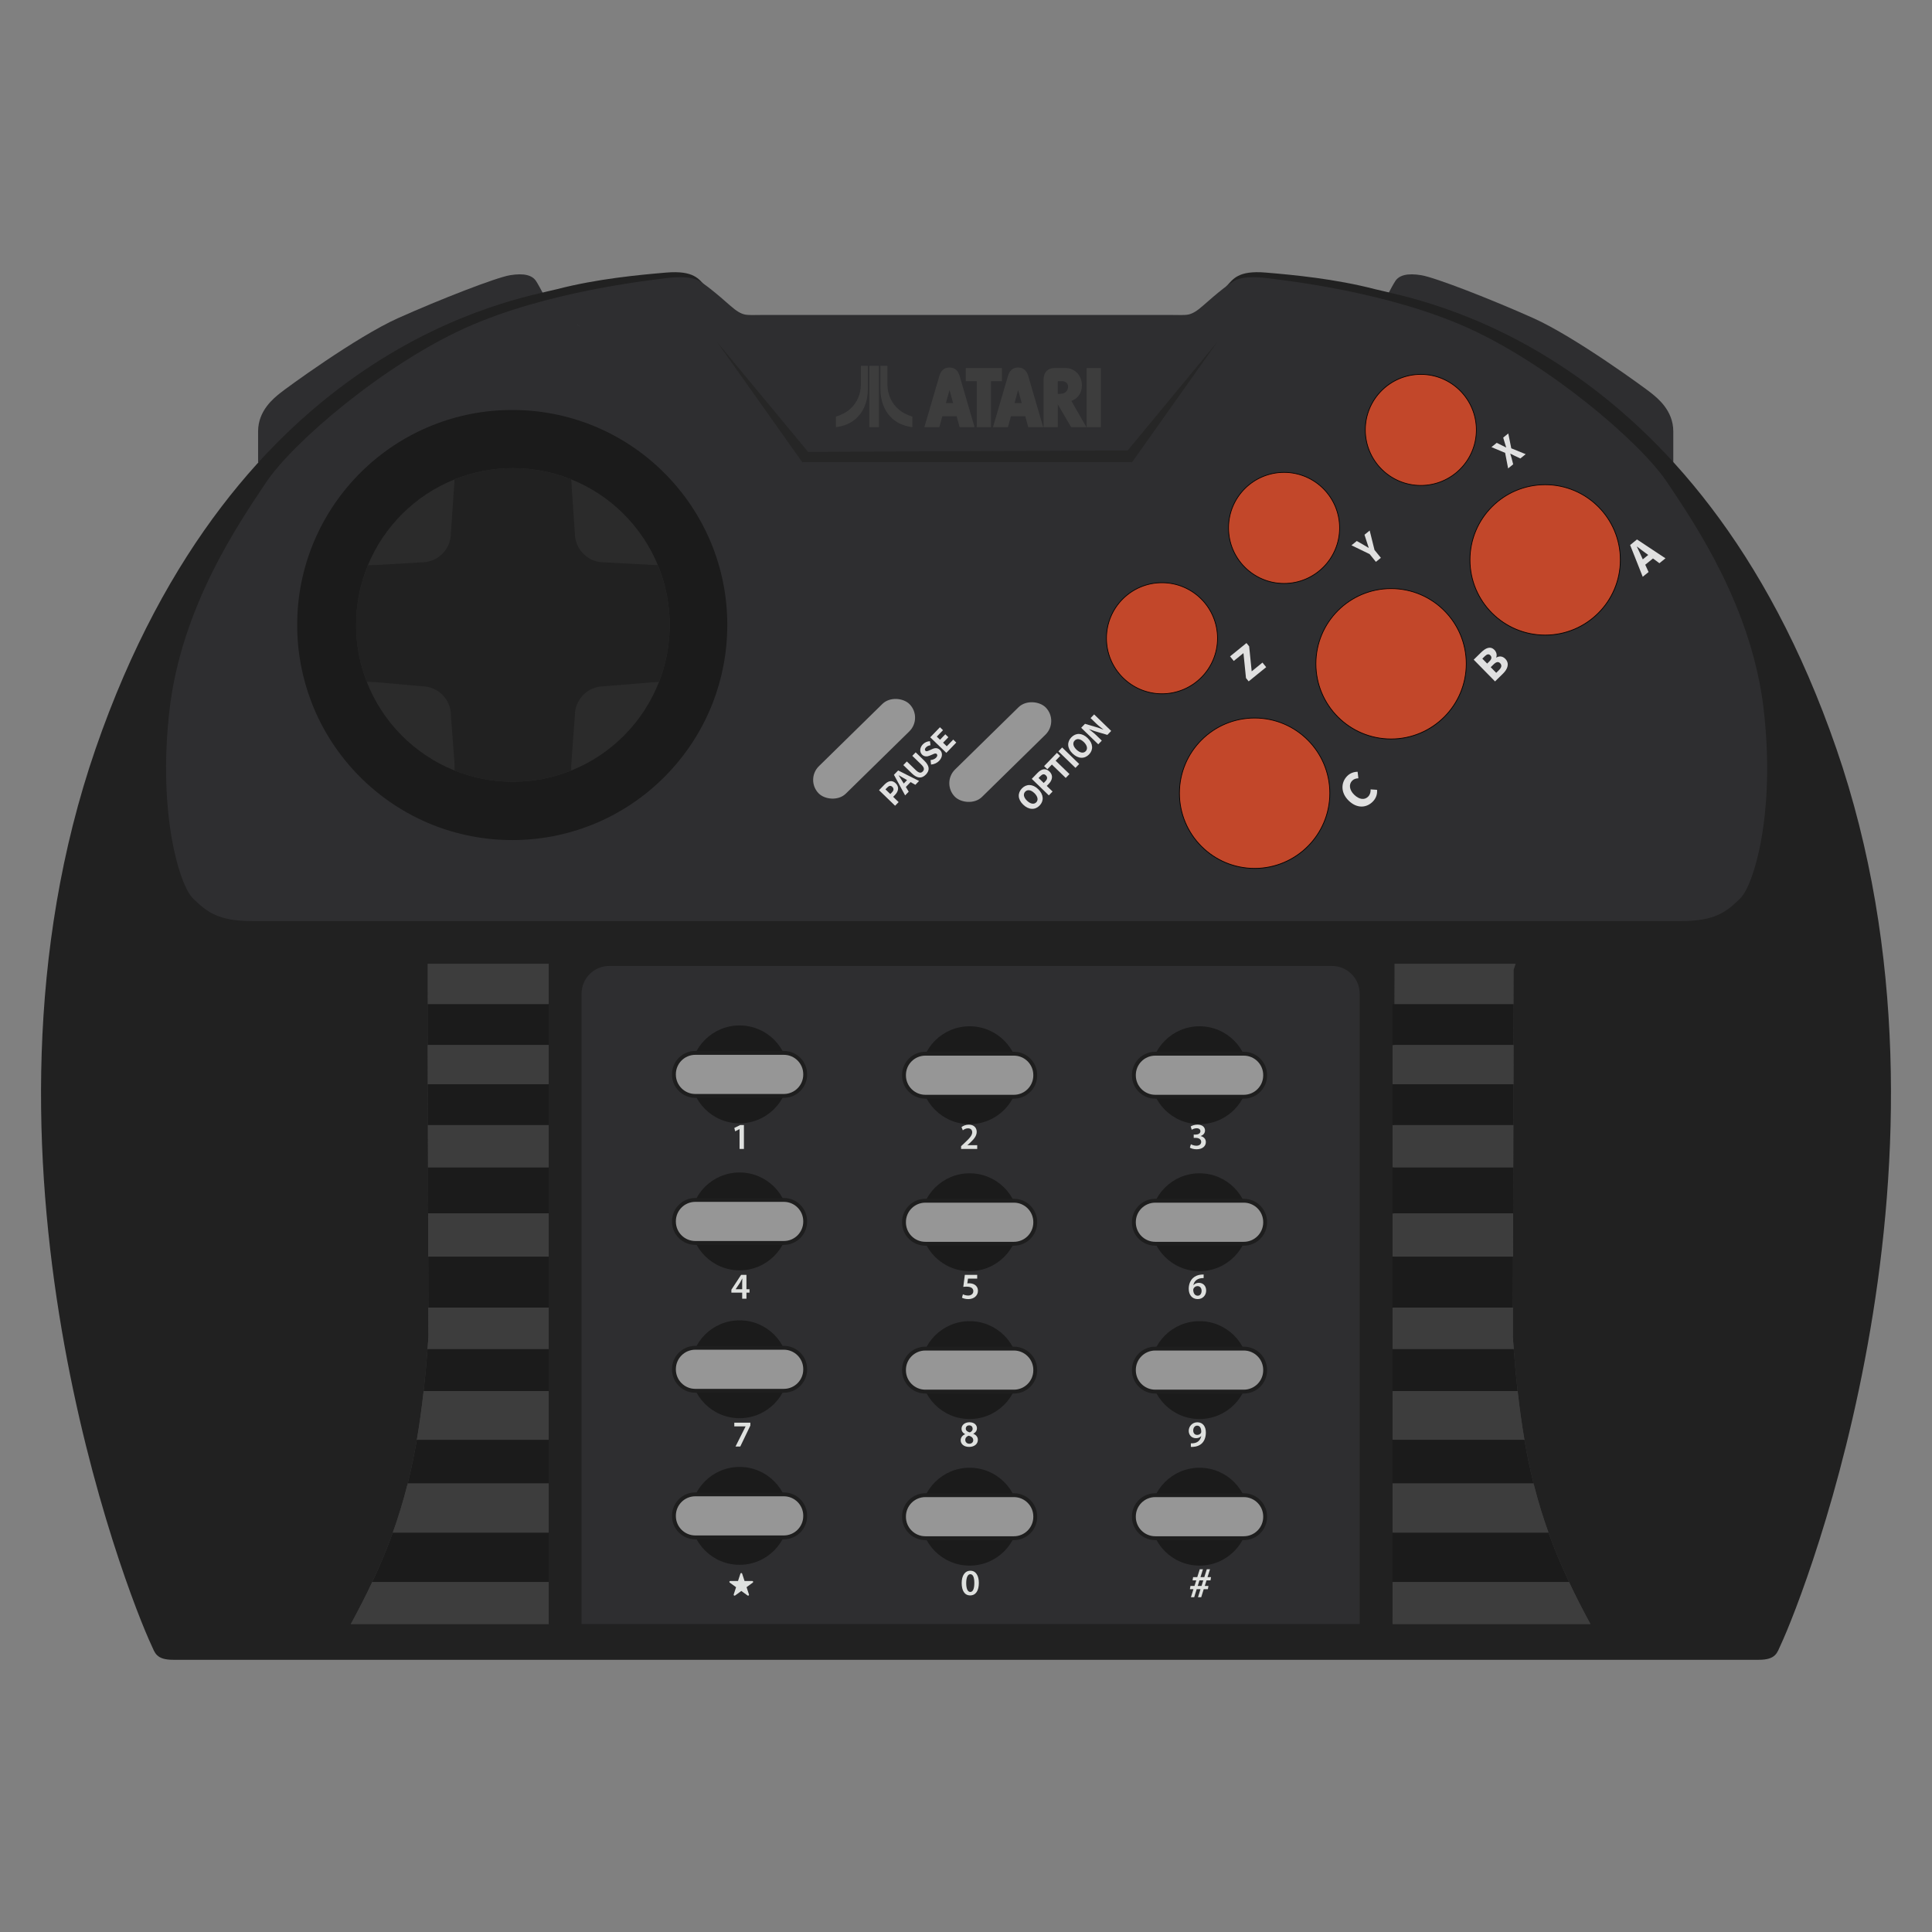 <?xml version="1.0" encoding="UTF-8"?>
<svg id="Layer_1" data-name="Layer 1" xmlns="http://www.w3.org/2000/svg" viewBox="0 0 1000 1000">
  <rect x="0" y="0" width="1000" height="1000" fill="#808080" stroke="none"/>
  <defs>
    <style>
      .cls-1, .cls-2, .cls-3, .cls-4 {
        fill-rule: evenodd;
      }

      .cls-1, .cls-5 {
        fill: #2e2e30;
      }

      .cls-6 {
        fill: #474748;
      }

      .cls-7 {
        fill: #2b2b2b;
      }

      .cls-8, .cls-3 {
        fill: #3d3d3d;
      }

      .cls-9 {
        fill: #e0e0e0;
      }

      .cls-10 {
        fill: #fff;
        opacity: .37;
      }

      .cls-2 {
        fill: #c2472a;
      }

      .cls-11 {
        fill: #969696;
      }

      .cls-12 {
        fill: #dfe1df;
      }

      .cls-13 {
        fill: #1b1b1b;
      }

      .cls-14 {
        fill: #1e1e1e;
      }

      .cls-4 {
        fill: #262626;
      }

      .cls-15 {
        fill: #212121;
      }
    </style>
  </defs>
  <path class="cls-1" d="M133.59,239.51v-16.24c0-10.94,8.4-17.32,11.13-19.59s39.65-29.32,61.37-39.04c21.72-9.72,50.58-20.96,57.87-22.18s11.54,0,13.52,3.04,5.92,10.94,5.92,10.94l-149.82,83.07Z"/>
  <path class="cls-1" d="M866.09,239.51v-16.24c0-10.94-8.4-17.32-11.13-19.59s-39.65-29.32-61.37-39.04c-21.72-9.72-50.58-20.96-57.87-22.18s-11.54,0-13.52,3.04-5.92,10.94-5.92,10.94l149.82,83.07Z"/>
  <path class="cls-15" d="M950.51,387.52c-72.61-210.31-218.35-232.55-238.86-237.86-20.51-5.32-42.08-7.37-56.51-8.58-14.43-1.22-16.9,3.49-20.24,6.97-3.34,3.48,0,15.06,0,15.06h-269.8s3.34-11.58,0-15.06c-3.34-3.48-5.81-8.18-20.24-6.97-14.43,1.22-36,3.27-56.51,8.58-20.51,5.32-166.25,27.55-238.86,237.86-72.61,210.31,16.14,436.83,28.86,463.98,1.82,3.89,2.39,7.61,11.28,7.61h820.74c8.89,0,9.46-3.72,11.28-7.61,12.72-27.16,101.47-253.67,28.86-463.98Z"/>
  <path class="cls-5" d="M315.37,499.97h374.05c7.92,0,14.34,6.43,14.34,14.34v326.28h-402.74v-326.28c0-7.92,6.43-14.34,14.34-14.34Z"/>
  <path class="cls-5" d="M912.95,367.63c-6.15-53.54-35.77-96.61-49.9-117.8s-61.44-61.29-103.42-80.17c-41.97-18.88-95.12-24.56-103.17-25.62-8.05-1.06-12.91-.53-16.1.61-3.19,1.14-10.86,7.52-17.54,13.44s-8.51,5.01-16.41,5.01h-212.15c-7.9,0-9.72.91-16.41-5.01-6.68-5.92-14.35-12.3-17.54-13.44-3.19-1.14-8.05-1.67-16.1-.61-8.05,1.06-61.19,6.74-103.17,25.62s-89.29,58.98-103.42,80.17-43.75,64.25-49.9,117.8c-6.15,53.54,5.23,90.67,12.18,97.4s12.65,11.74,30.88,11.74h739.08c18.23,0,23.92-5.01,30.88-11.74,6.96-6.73,18.33-43.85,12.18-97.4Z"/>
  <g>
    <circle class="cls-13" cx="501.88" cy="556.53" r="25.33"/>
    <g>
      <path class="cls-11" d="M478.95,545.4h45.85c6.09,0,11.04,4.95,11.04,11.04v.18c0,6.09-4.95,11.04-11.04,11.04h-45.85c-6.09,0-11.04-4.95-11.04-11.04v-.18c0-6.09,4.95-11.04,11.04-11.04Z"/>
      <path class="cls-14" d="M524.8,546.4c5.54,0,10.04,4.49,10.04,10.04v.18c0,5.54-4.49,10.04-10.04,10.04h-45.85c-5.54,0-10.04-4.49-10.04-10.04v-.18c0-5.54,4.49-10.04,10.04-10.04h45.85M524.8,544.4h-45.85c-6.64,0-12.04,5.4-12.04,12.04v.18c0,6.64,5.4,12.04,12.04,12.04h45.85c6.64,0,12.04-5.4,12.04-12.04v-.18c0-6.64-5.4-12.04-12.04-12.04h0Z"/>
    </g>
  </g>
  <g>
    <circle class="cls-13" cx="382.8" cy="556.1" r="25.33"/>
    <g>
      <path class="cls-11" d="M359.87,544.98h45.85c6.09,0,11.04,4.95,11.04,11.04v.18c0,6.09-4.95,11.04-11.04,11.04h-45.85c-6.09,0-11.04-4.95-11.04-11.04v-.18c0-6.09,4.95-11.04,11.04-11.04Z"/>
      <path class="cls-14" d="M405.72,545.98c5.54,0,10.04,4.49,10.04,10.04v.18c0,5.54-4.49,10.04-10.04,10.04h-45.85c-5.54,0-10.04-4.49-10.04-10.04v-.18c0-5.54,4.49-10.04,10.04-10.04h45.85M405.72,543.98h-45.85c-6.64,0-12.04,5.4-12.04,12.04v.18c0,6.64,5.4,12.04,12.04,12.04h45.85c6.64,0,12.04-5.4,12.04-12.04v-.18c0-6.64-5.4-12.04-12.04-12.04h0Z"/>
    </g>
  </g>
  <rect class="cls-11" x="414.3" y="377.57" width="65.92" height="19.9" rx="9.95" ry="9.95" transform="translate(-143.4 424.04) rotate(-44.44)"/>
  <rect class="cls-11" x="484.77" y="379.27" width="65.92" height="19.9" rx="9.95" ry="9.95" transform="translate(-124.43 473.87) rotate(-44.44)"/>
  <g>
    <circle class="cls-13" cx="620.87" cy="556.53" r="25.33"/>
    <g>
      <path class="cls-11" d="M597.95,545.4h45.85c6.09,0,11.04,4.95,11.04,11.04v.18c0,6.09-4.95,11.04-11.04,11.04h-45.85c-6.09,0-11.04-4.95-11.04-11.04v-.18c0-6.09,4.95-11.04,11.04-11.04Z"/>
      <path class="cls-14" d="M643.79,546.4c5.54,0,10.04,4.49,10.04,10.04v.18c0,5.54-4.49,10.04-10.04,10.04h-45.85c-5.54,0-10.04-4.49-10.04-10.04v-.18c0-5.54,4.49-10.04,10.04-10.04h45.85M643.79,544.4h-45.85c-6.64,0-12.04,5.4-12.04,12.04v.18c0,6.64,5.4,12.04,12.04,12.04h45.85c6.64,0,12.04-5.4,12.04-12.04v-.18c0-6.64-5.4-12.04-12.04-12.04h0Z"/>
    </g>
  </g>
  <g>
    <circle class="cls-13" cx="501.88" cy="632.63" r="25.33"/>
    <g>
      <path class="cls-11" d="M478.95,621.5h45.85c6.09,0,11.04,4.95,11.04,11.04v.18c0,6.09-4.95,11.04-11.04,11.04h-45.85c-6.09,0-11.04-4.95-11.04-11.04v-.18c0-6.09,4.95-11.04,11.04-11.04Z"/>
      <path class="cls-14" d="M524.8,622.5c5.54,0,10.04,4.49,10.04,10.04v.18c0,5.54-4.49,10.04-10.04,10.04h-45.85c-5.54,0-10.04-4.49-10.04-10.04v-.18c0-5.54,4.49-10.04,10.04-10.04h45.85M524.8,620.5h-45.85c-6.64,0-12.04,5.4-12.04,12.04v.18c0,6.64,5.4,12.04,12.04,12.04h45.85c6.64,0,12.04-5.4,12.04-12.04v-.18c0-6.64-5.4-12.04-12.04-12.04h0Z"/>
    </g>
  </g>
  <g>
    <circle class="cls-13" cx="382.8" cy="632.2" r="25.33"/>
    <g>
      <path class="cls-11" d="M359.87,621.08h45.85c6.09,0,11.04,4.95,11.04,11.04v.18c0,6.09-4.95,11.04-11.04,11.04h-45.85c-6.09,0-11.04-4.95-11.04-11.04v-.18c0-6.09,4.95-11.04,11.04-11.04Z"/>
      <path class="cls-14" d="M405.72,622.08c5.54,0,10.04,4.49,10.04,10.04v.18c0,5.54-4.49,10.04-10.04,10.04h-45.85c-5.54,0-10.04-4.49-10.04-10.04v-.18c0-5.54,4.49-10.04,10.04-10.04h45.85M405.72,620.08h-45.85c-6.64,0-12.04,5.4-12.04,12.04v.18c0,6.64,5.4,12.04,12.04,12.04h45.85c6.64,0,12.04-5.4,12.04-12.04v-.18c0-6.64-5.4-12.04-12.04-12.04h0Z"/>
    </g>
  </g>
  <g>
    <circle class="cls-13" cx="620.87" cy="632.63" r="25.33"/>
    <g>
      <path class="cls-11" d="M597.95,621.5h45.85c6.09,0,11.04,4.95,11.04,11.04v.18c0,6.09-4.95,11.04-11.04,11.04h-45.85c-6.09,0-11.04-4.95-11.04-11.04v-.18c0-6.09,4.95-11.04,11.04-11.04Z"/>
      <path class="cls-14" d="M643.79,622.5c5.54,0,10.04,4.49,10.04,10.04v.18c0,5.54-4.49,10.04-10.04,10.04h-45.85c-5.54,0-10.04-4.49-10.04-10.04v-.18c0-5.54,4.49-10.04,10.04-10.04h45.85M643.79,620.5h-45.85c-6.64,0-12.04,5.4-12.04,12.04v.18c0,6.64,5.4,12.04,12.04,12.04h45.85c6.64,0,12.04-5.4,12.04-12.04v-.18c0-6.64-5.4-12.04-12.04-12.04h0Z"/>
    </g>
  </g>
  <g>
    <circle class="cls-13" cx="501.88" cy="709.16" r="25.33"/>
    <g>
      <path class="cls-11" d="M478.95,698.03h45.85c6.09,0,11.04,4.95,11.04,11.04v.18c0,6.09-4.95,11.04-11.04,11.04h-45.85c-6.09,0-11.04-4.95-11.04-11.04v-.18c0-6.09,4.95-11.04,11.04-11.04Z"/>
      <path class="cls-14" d="M524.8,699.03c5.54,0,10.04,4.49,10.04,10.04v.18c0,5.54-4.49,10.04-10.04,10.04h-45.85c-5.54,0-10.04-4.49-10.04-10.04v-.18c0-5.54,4.49-10.04,10.04-10.04h45.85M524.8,697.03h-45.85c-6.64,0-12.04,5.4-12.04,12.04v.18c0,6.64,5.4,12.04,12.04,12.04h45.85c6.64,0,12.04-5.4,12.04-12.04v-.18c0-6.64-5.4-12.04-12.04-12.04h0Z"/>
    </g>
  </g>
  <g>
    <circle class="cls-13" cx="382.8" cy="708.73" r="25.33"/>
    <g>
      <path class="cls-11" d="M359.87,697.61h45.85c6.09,0,11.04,4.95,11.04,11.04v.18c0,6.09-4.95,11.04-11.04,11.04h-45.85c-6.09,0-11.04-4.95-11.04-11.04v-.18c0-6.09,4.95-11.04,11.04-11.04Z"/>
      <path class="cls-14" d="M405.72,698.61c5.54,0,10.04,4.49,10.04,10.04v.18c0,5.54-4.49,10.04-10.04,10.04h-45.85c-5.54,0-10.04-4.49-10.04-10.04v-.18c0-5.54,4.49-10.04,10.04-10.04h45.85M405.72,696.61h-45.85c-6.64,0-12.04,5.4-12.04,12.04v.18c0,6.64,5.4,12.04,12.04,12.04h45.85c6.64,0,12.04-5.4,12.04-12.04v-.18c0-6.64-5.4-12.04-12.04-12.04h0Z"/>
    </g>
  </g>
  <g>
    <circle class="cls-13" cx="620.87" cy="709.16" r="25.33"/>
    <g>
      <path class="cls-11" d="M597.95,698.03h45.85c6.09,0,11.04,4.95,11.04,11.04v.18c0,6.09-4.95,11.04-11.04,11.04h-45.85c-6.09,0-11.04-4.95-11.04-11.04v-.18c0-6.09,4.95-11.04,11.04-11.04Z"/>
      <path class="cls-14" d="M643.79,699.03c5.54,0,10.04,4.49,10.04,10.04v.18c0,5.54-4.49,10.04-10.04,10.04h-45.85c-5.54,0-10.04-4.49-10.04-10.04v-.18c0-5.54,4.49-10.04,10.04-10.04h45.85M643.79,697.03h-45.85c-6.64,0-12.04,5.4-12.04,12.04v.18c0,6.64,5.4,12.04,12.04,12.04h45.85c6.64,0,12.04-5.4,12.04-12.04v-.18c0-6.64-5.4-12.04-12.04-12.04h0Z"/>
    </g>
  </g>
  <g>
    <circle class="cls-13" cx="501.88" cy="785.03" r="25.33"/>
    <g>
      <path class="cls-11" d="M478.95,773.91h45.85c6.09,0,11.04,4.95,11.04,11.04v.18c0,6.09-4.95,11.04-11.04,11.04h-45.85c-6.09,0-11.04-4.95-11.04-11.04v-.18c0-6.09,4.95-11.04,11.04-11.04Z"/>
      <path class="cls-14" d="M524.8,774.9c5.54,0,10.04,4.49,10.04,10.04v.18c0,5.54-4.49,10.04-10.04,10.04h-45.85c-5.54,0-10.04-4.49-10.04-10.04v-.18c0-5.54,4.49-10.04,10.04-10.04h45.85M524.8,772.9h-45.85c-6.64,0-12.04,5.4-12.04,12.04v.18c0,6.64,5.4,12.04,12.04,12.04h45.85c6.64,0,12.04-5.4,12.04-12.04v-.18c0-6.64-5.4-12.04-12.04-12.04h0Z"/>
    </g>
  </g>
  <g>
    <circle class="cls-13" cx="382.8" cy="784.61" r="25.33"/>
    <g>
      <path class="cls-11" d="M359.87,773.48h45.85c6.09,0,11.04,4.95,11.04,11.04v.18c0,6.09-4.95,11.04-11.04,11.04h-45.85c-6.09,0-11.04-4.95-11.04-11.04v-.18c0-6.09,4.95-11.04,11.04-11.04Z"/>
      <path class="cls-14" d="M405.72,774.48c5.54,0,10.04,4.49,10.04,10.04v.18c0,5.54-4.49,10.04-10.04,10.04h-45.85c-5.54,0-10.04-4.49-10.04-10.04v-.18c0-5.54,4.49-10.04,10.04-10.04h45.85M405.72,772.48h-45.85c-6.64,0-12.04,5.4-12.04,12.04v.18c0,6.64,5.4,12.04,12.04,12.04h45.85c6.64,0,12.04-5.4,12.04-12.04v-.18c0-6.64-5.4-12.04-12.04-12.04h0Z"/>
    </g>
  </g>
  <g>
    <circle class="cls-13" cx="620.87" cy="785.03" r="25.33"/>
    <g>
      <path class="cls-11" d="M597.95,773.91h45.85c6.09,0,11.04,4.95,11.04,11.04v.18c0,6.09-4.95,11.04-11.04,11.04h-45.85c-6.09,0-11.04-4.95-11.04-11.04v-.18c0-6.09,4.95-11.04,11.04-11.04Z"/>
      <path class="cls-14" d="M643.79,774.9c5.54,0,10.04,4.49,10.04,10.04v.18c0,5.54-4.49,10.04-10.04,10.04h-45.85c-5.54,0-10.04-4.49-10.04-10.04v-.18c0-5.54,4.49-10.04,10.04-10.04h45.85M643.79,772.9h-45.85c-6.64,0-12.04,5.4-12.04,12.04v.18c0,6.64,5.4,12.04,12.04,12.04h45.85c6.64,0,12.04-5.4,12.04-12.04v-.18c0-6.64-5.4-12.04-12.04-12.04h0Z"/>
    </g>
  </g>
  <path class="cls-6" d="M300.39,169.42l-2.07-1.91c.62.67,1.31,1.31,2.07,1.91Z"/>
  <polygon class="cls-10" points="298.32 167.51 298.32 167.51 298.32 167.51 298.32 167.51"/>
  <g>
    <path class="cls-13" d="M376.44,323.5c0,14.2-2.66,27.77-7.5,40.26-.01.04-.03.1-.06.14-11.16,28.66-33.87,51.55-62.38,62.98-.1.04-.2.07-.3.11-12.71,5.05-26.58,7.83-41.07,7.83s-28.33-2.77-41.03-7.81c-.11-.04-.23-.08-.34-.13-28.52-11.43-51.22-34.32-62.38-62.98-.04-.1-.08-.2-.11-.31-4.81-12.43-7.45-25.96-7.45-40.09,0-14.91,2.93-29.12,8.25-42.11h0c.03-.08.07-.17.1-.24,11.43-27.74,33.73-49.86,61.6-61h0c12.8-5.14,26.76-7.95,41.37-7.95s28.57,2.82,41.37,7.94h0c27.87,11.16,50.17,33.28,61.6,61.02,0,0,.01,0,.01.01h0c5.38,13.06,8.33,27.36,8.33,42.34Z"/>
    <path class="cls-7" d="M346.63,323.48c0,10.35-1.94,20.25-5.47,29.35-.01.03-.02.07-.04.1-8.14,20.89-24.69,37.58-45.48,45.91-.07.03-.14.05-.22.08-9.27,3.68-19.37,5.71-29.94,5.71s-20.66-2.02-29.91-5.7c-.08-.03-.16-.06-.25-.09-20.79-8.33-37.34-25.02-45.48-45.91-.03-.07-.06-.14-.08-.23-3.51-9.06-5.43-18.92-5.43-29.23,0-10.87,2.13-21.23,6.01-30.7h0c.02-.06.05-.12.07-.17,8.33-20.23,24.59-36.35,44.91-44.48h0c9.33-3.75,19.51-5.8,30.16-5.8s20.83,2.05,30.16,5.79h0c20.32,8.14,36.57,24.26,44.91,44.49,0,0,.01,0,.01.01h0c3.92,9.52,6.08,19.95,6.08,30.87Z"/>
    <path class="cls-15" d="M341.16,352.78v.1h-.04l-28.5,2.33c-8.32,0-15.06,6.75-15.06,15.08l-1.92,25.71-.22,2.88h-59.86s-.25-3.24-.25-3.24l-1.92-25.35c0-8.32-6.74-15.08-15.06-15.08l-26.06-2.33-2.52-.23.58-59.93h0s2.78-.17,2.78-.17l25.21-1.49c8.32,0,15.06-6.75,15.06-15.08l1.92-27.91h60.32l1.92,27.91c0,8.32,6.74,15.08,15.06,15.08l27.74,1.49h.19v.02l.61,60.21Z"/>
    <path class="cls-15" d="M346.63,323.48c0,10.35-1.94,20.25-5.47,29.35v.1h-38.6c-3.83,0-6.93,3.1-6.93,6.92v39c-.07.03-.14.05-.22.08-9.27,3.68-19.37,5.71-29.94,5.71s-20.66-2.02-29.91-5.7c-.08-.03-.16-.06-.25-.09v-39c0-3.82-3.1-6.92-6.93-6.92h-38.55c-.03-.07-.06-.14-.08-.23-3.51-9.06-5.43-18.92-5.43-29.23,0-10.87,2.13-21.23,6.01-30.7h0c.02-.06.05-.12.07-.17h37.98c3.83,0,6.93-3.1,6.93-6.93v-37.56c9.33-3.74,19.51-5.79,30.16-5.79s20.83,2.05,30.16,5.79v37.56c0,3.83,3.1,6.93,6.93,6.93h37.98s.01,0,.01.01h0c3.92,9.52,6.08,19.95,6.08,30.87Z"/>
  </g>
  <g>
    <path class="cls-9" d="M454.99,409.01l2.76-2.86c1.77-1.83,3.85-2.67,5.87-.72,1.95,1.89,1.38,4.22-.33,5.98l-.99,1.03,2.82,2.73-1.82,1.88-8.31-8.04ZM461.7,410.08c1-1.03,1.01-1.97.15-2.81-.87-.84-1.72-.59-2.7.43l-.84.87,2.51,2.43.89-.92Z"/>
    <path class="cls-9" d="M462.69,401.04l2.18-2.25,10.84,5.43-1.92,1.99-5.26-2.99c-1.05-.57-2.25-1.3-3.33-1.92l-.05.05c.68,1.05,1.44,2.21,2.05,3.25l3.15,5.17-1.86,1.92-5.79-10.65ZM466.71,406.65l3.87-4,1.46,1.41-3.87,4-1.46-1.41Z"/>
    <path class="cls-9" d="M472.02,400.33l-4.46-4.32,1.82-1.88,4.65,4.5c1.63,1.58,2.69,1.61,3.59.68.9-.93.86-2.02-.77-3.59l-4.65-4.5,1.75-1.81,4.46,4.32c2.79,2.7,2.91,5.01.83,7.16s-4.43,2.15-7.22-.55Z"/>
    <path class="cls-9" d="M481.9,395.73l-.24-2.33c1.09-.09,2.18-.52,2.84-1.2.76-.78.82-1.47.33-1.94-.52-.51-1.15-.2-2.15.24l-1.51.63c-1.18.52-2.68.65-3.89-.51-1.38-1.33-1.29-3.63.39-5.36.93-.96,2.27-1.59,3.68-1.62l.27,2.1c-.95.14-1.68.44-2.32,1.09-.63.65-.76,1.32-.28,1.78.51.49,1.22.13,2.21-.32l1.45-.64c1.39-.62,2.68-.6,3.86.54,1.38,1.34,1.46,3.64-.45,5.62-1.05,1.08-2.57,1.83-4.18,1.92Z"/>
    <path class="cls-9" d="M481.48,381.63l5.04-5.21,1.58,1.52-3.22,3.33,1.67,1.62,2.74-2.83,1.58,1.53-2.74,2.83,1.92,1.85,3.34-3.46,1.58,1.53-5.16,5.34-8.31-8.04Z"/>
  </g>
  <g>
    <path class="cls-9" d="M529.6,416.49c-2.89-2.79-2.96-6.02-.66-8.41,2.31-2.38,5.55-2.4,8.42.38,2.89,2.79,3.04,6.1.74,8.48-2.3,2.38-5.61,2.34-8.5-.46ZM535.38,410.51c-1.77-1.71-3.55-1.97-4.72-.76-1.17,1.21-.86,2.98.92,4.69s3.63,2.04,4.79.83c1.17-1.21.78-3.05-.99-4.77Z"/>
    <path class="cls-9" d="M534.03,403.15l2.94-3.04c1.88-1.94,4.09-2.84,6.24-.76,2.08,2.01,1.46,4.48-.35,6.35l-1.06,1.09,3,2.9-1.93,2-8.83-8.55ZM541.16,404.29c1.06-1.1,1.08-2.09.16-2.98-.92-.89-1.83-.62-2.87.46l-.89.92,2.67,2.58.94-.97Z"/>
    <path class="cls-9" d="M544.45,395.73l-2.35,2.43-1.67-1.62,6.64-6.86,1.67,1.62-2.35,2.43,7.16,6.93-1.93,2-7.16-6.93Z"/>
    <path class="cls-9" d="M547.83,388.89l1.93-2,8.83,8.55-1.93,2-8.83-8.55Z"/>
    <path class="cls-9" d="M555.18,390.05c-2.89-2.79-2.96-6.02-.66-8.41,2.31-2.38,5.55-2.4,8.42.38,2.89,2.79,3.04,6.1.74,8.48-2.3,2.38-5.61,2.34-8.5-.46ZM560.97,384.07c-1.77-1.71-3.55-1.97-4.72-.76s-.86,2.98.92,4.69,3.63,2.04,4.79.83.78-3.05-.99-4.77Z"/>
    <path class="cls-9" d="M559.62,376.7l1.98-2.05,6.62,1.95,2.79,1,.05-.05c-1.02-.81-2.42-1.85-3.46-2.85l-3.12-3.02,1.84-1.9,8.83,8.55-1.98,2.05-6.63-1.96-2.78-.99-.05.05c1.07.85,2.4,1.83,3.45,2.84l3.13,3.03-1.84,1.9-8.83-8.55Z"/>
  </g>
  <path class="cls-9" d="M698.11,414.45c-4.31-4.17-4.05-9.43-.87-12.71,1.62-1.68,3.72-2.27,5.46-2.27l.39,3.37c-1.24.06-2.34.35-3.25,1.29-1.72,1.78-1.51,4.7,1.09,7.22,2.67,2.58,5.42,2.84,7.25.94,1.03-1.07,1.32-2.41,1.24-3.71l3.34.23c.21,2.29-.53,4.36-2.15,6.04-3.19,3.29-8.13,3.83-12.5-.4Z"/>
  <path class="cls-9" d="M762.78,341.46l3.85-3.78c2.34-2.29,4.78-3.43,6.89-1.28.99,1.01,1.48,2.64.9,3.88l.07.07c1.44-.83,3.16-.85,4.64.65,2.25,2.29,1.32,5.21-1.13,7.61l-4.17,4.09-11.04-11.25ZM770.93,342.3c1.23-1.21,1.27-2.27.47-3.09-.85-.87-1.76-.64-2.94.52l-1.21,1.19,2.5,2.54,1.19-1.17ZM775.85,346.86c1.39-1.36,1.62-2.56.62-3.58-.97-.99-2.07-.7-3.46.67l-1.42,1.39,2.85,2.91,1.42-1.39Z"/>
  <path class="cls-9" d="M843.76,282.1l3.54-2.88,14.74,9.76-3.13,2.54-7.1-5.24c-1.43-1.01-3.03-2.28-4.49-3.36l-.08.07c.81,1.64,1.7,3.46,2.4,5.06l3.66,8.03-3.03,2.46-6.52-16.43ZM848.59,290.91l6.3-5.11,1.87,2.3-6.3,5.11-1.87-2.3Z"/>
  <path class="cls-9" d="M644.92,350.98l-1.31-12.93-5.01,4.06-1.93-2.37,8.5-6.9,1.39,1.71,1.31,12.93,5.58-4.53,1.93,2.37-9.07,7.36-1.39-1.71Z"/>
  <path class="cls-9" d="M708.87,286.78l-9.35-4.53,2.75-2.23,3.13,1.78c.99.6,1.93,1.15,2.97,1.77l.07-.06c-.39-1.14-.71-2.19-1.08-3.3l-1.1-3.43,2.68-2.18,2.51,10.08,3.29,4.05-2.57,2.08-3.29-4.05Z"/>
  <path class="cls-9" d="M779.08,234.41l-7.11-2.98,2.74-2.22,2.61,1.29c.65.3,1.34.67,2.2,1.1l.07-.05c-.3-.89-.53-1.63-.72-2.31l-.81-2.75,2.62-2.13,1.55,7.68,7.45,3.04-2.74,2.22-2.87-1.34c-.73-.34-1.43-.7-2.27-1.13l-.07.05c.28.88.5,1.64.71,2.4l.78,3.04-2.62,2.13-1.54-8.03Z"/>
  <path class="cls-12" d="M382.8,584.44h-.04l-2.26,1.13-.41-1.76,3.01-1.48h1.95v12.35h-2.26v-10.24Z"/>
  <path class="cls-12" d="M497.46,594.68v-1.42l1.46-1.36c2.9-2.69,4.27-4.17,4.29-5.8,0-1.12-.59-2.08-2.21-2.08-1.09,0-2.02.55-2.64,1.03l-.69-1.66c.89-.71,2.24-1.27,3.79-1.27,2.74,0,4.08,1.72,4.08,3.74,0,2.17-1.56,3.92-3.72,5.91l-1.07.94v.04h5.06v1.93h-8.37Z"/>
  <path class="cls-12" d="M616.43,592.27c.49.28,1.64.76,2.81.76,1.78,0,2.5-1.01,2.5-1.98-.01-1.46-1.38-2.09-2.81-2.09h-1.07v-1.71h1.04c1.08,0,2.44-.49,2.44-1.72,0-.85-.61-1.55-1.97-1.55-1,0-2.01.43-2.53.77l-.53-1.69c.7-.48,2.08-.95,3.55-.95,2.55,0,3.85,1.41,3.85,3.02,0,1.29-.76,2.34-2.27,2.88v.04c1.5.28,2.71,1.41,2.71,3.08,0,2.09-1.75,3.74-4.8,3.74-1.51,0-2.79-.42-3.46-.86l.52-1.77Z"/>
  <path class="cls-12" d="M623.03,661.52c-.34-.01-.72,0-1.19.06-2.59.3-3.84,1.88-4.14,3.6h.05c.6-.69,1.54-1.19,2.78-1.19,2.13,0,3.78,1.52,3.78,4.01,0,2.37-1.73,4.41-4.36,4.41-3,0-4.66-2.27-4.66-5.33,0-2.38.86-4.3,2.14-5.53,1.13-1.07,2.63-1.68,4.39-1.82.51-.06.89-.06,1.18-.05v1.84ZM621.94,668.13c0-1.43-.79-2.44-2.15-2.44-.88,0-1.66.54-2.02,1.28-.09.18-.15.41-.15.73.04,1.63.81,2.96,2.32,2.96,1.21,0,2-1.05,2-2.54Z"/>
  <path class="cls-12" d="M505.79,661.8h-4.75l-.36,2.47c.28-.03.52-.05.89-.05,1.08,0,2.17.24,2.99.79.94.59,1.62,1.64,1.62,3.13,0,2.35-1.95,4.28-4.98,4.28-1.43,0-2.63-.36-3.28-.73l.48-1.77c.53.29,1.6.65,2.72.65,1.36,0,2.68-.78,2.67-2.25,0-1.41-1.04-2.35-3.51-2.35-.69,0-1.21.05-1.69.12l.8-6.23h6.4v1.94Z"/>
  <path class="cls-12" d="M384.15,672.21v-3.14h-5.59v-1.52l5.04-7.69h2.76v7.44h1.59v1.77h-1.59v3.14h-2.21ZM384.15,667.3v-3.36c0-.7.03-1.41.07-2.14h-.07c-.39.77-.71,1.4-1.09,2.08l-2.26,3.38v.04s3.35,0,3.35,0Z"/>
  <path class="cls-12" d="M388.38,736.37v1.5l-5.22,10.85h-2.46l5.2-10.38v-.04h-5.83v-1.93h8.3Z"/>
  <path class="cls-12" d="M497.24,745.54c0-1.52.89-2.58,2.31-3.2v-.05c-1.28-.63-1.87-1.66-1.87-2.74,0-2.03,1.78-3.39,4.12-3.39,2.67,0,3.87,1.59,3.87,3.11,0,1.06-.55,2.14-1.9,2.8v.05c1.35.53,2.37,1.58,2.37,3.12,0,2.2-1.86,3.68-4.51,3.68-2.88,0-4.38-1.66-4.38-3.39ZM503.74,745.44c0-1.26-.92-1.94-2.29-2.32-1.17.33-1.82,1.14-1.82,2.15-.03,1.05.77,2.01,2.08,2.01,1.23,0,2.04-.79,2.04-1.84ZM499.89,739.45c0,1.02.83,1.62,2.02,1.95.84-.26,1.53-.94,1.53-1.88,0-.86-.51-1.75-1.77-1.75-1.16,0-1.78.77-1.78,1.67Z"/>
  <path class="cls-12" d="M506.65,819.31c0,3.98-1.55,6.47-4.51,6.47s-4.35-2.59-4.38-6.35c0-3.84,1.63-6.42,4.52-6.42s4.37,2.67,4.37,6.3ZM500.11,819.42c0,3.01.82,4.57,2.11,4.57,1.38,0,2.09-1.67,2.09-4.63s-.68-4.56-2.09-4.56c-1.24,0-2.11,1.54-2.11,4.62Z"/>
  <path class="cls-12" d="M616.42,826.73l1.3-4.17h-1.83l.29-1.68h2.09l.91-2.88h-1.91l.28-1.67h2.15l1.29-4.08h1.65l-1.28,4.08h1.98l1.29-4.08h1.66l-1.28,4.08h1.82l-.28,1.67h-2.06l-.9,2.88h1.89l-.29,1.67h-2.15l-1.29,4.17h-1.68l1.3-4.17h-1.97l-1.29,4.17h-1.68ZM621.91,820.89l.9-2.88h-1.97l-.9,2.88h1.97Z"/>
  <path class="cls-12" d="M616.38,747.05c.37.04.73.02,1.29-.03.92-.08,1.82-.4,2.5-.95.81-.64,1.36-1.57,1.59-2.74h-.05c-.62.68-1.5,1.08-2.68,1.08-2.15,0-3.75-1.55-3.75-3.82s1.83-4.42,4.46-4.42c2.88,0,4.41,2.26,4.41,5.27,0,2.64-.86,4.52-2.15,5.74-1.07,1-2.56,1.58-4.21,1.69-.53.06-1.05.07-1.41.04v-1.85ZM617.61,740.44c0,1.28.74,2.27,2.03,2.27.94,0,1.63-.45,1.98-1.03.09-.16.14-.35.14-.67,0-1.67-.62-3.1-2.13-3.1-1.18,0-2.03,1.04-2.02,2.54Z"/>
  <path class="cls-12" d="M380.95,821.51l-3.23-2.35c-.37-.27-.18-.85.28-.85h4l1.24-3.8c.14-.43.75-.43.89,0l1.24,3.8h4c.45,0,.64.58.28.85l-3.23,2.35,1.24,3.8c.14.43-.35.79-.72.52l-3.23-2.35-3.23,2.35c-.37.27-.86-.09-.72-.52l1.24-3.8Z"/>
  <path class="cls-3" d="M532.23,194.61c-.77-2.61-2.38-4.38-5.26-4.38s-4.49,1.77-5.26,4.38l-7.74,26.49h7.74l1.54-5.66h7.43l1.54,5.66h7.74l-7.74-26.49ZM525.12,208.65l1.86-6.8,1.86,6.8h-3.71ZM562.46,190.5v30.6h7.35v-30.6h-7.35ZM554.55,207.52c1.67-.68,3.04-1.58,4.06-3.12.95-1.46,1.39-3.12,1.39-4.86,0-3.08-1.27-5.99-3.91-7.7-1.24-.8-2.78-1.35-4.28-1.35h-5.97c-3.66,0-5.69,2.4-5.69,5.97v24.63h7.35v-11.81l6.92,11.81h7.9l-7.78-13.58ZM551.86,202.67c-1.09,1.17-2.87,1.2-4.35,1.21v-6.58h2.25c1.69,0,3.07,1.06,3.07,2.83,0,.92-.33,1.88-.96,2.55ZM445.59,189.32v9.65c0,4.7-1.82,9.28-5.31,12.49-2.19,2.02-4.81,3.29-7.62,4.2v5.44c2.99-.41,5.8-1.21,8.35-2.88,5.8-3.79,8.2-10.25,8.2-16.96v-11.94h-3.63ZM465.68,212.35c-4.1-3.22-6.35-8.2-6.35-13.37v-9.65h-3.63v11.94c0,6.03,2.02,12.1,6.84,15.97,2.86,2.29,6.15,3.38,9.71,3.86v-5.44c-2.37-.77-4.61-1.77-6.58-3.31ZM449.97,189.32v31.78h4.96v-31.78h-4.96ZM496.72,194.61c-.77-2.61-2.37-4.38-5.26-4.38s-4.5,1.77-5.26,4.38l-7.75,26.49h7.75l1.54-5.66h7.41l1.55,5.66h7.74l-7.74-26.49ZM489.6,208.65l1.87-6.8,1.86,6.8h-3.72ZM499.88,190.5v6.8h5.68v23.8h7.35v-23.8h5.68v-6.8h-18.7Z"/>
  <g>
    <path class="cls-2" d="M649.39,449.48c-21.46,0-38.92-17.46-38.92-38.92s17.46-38.92,38.92-38.92,38.92,17.46,38.92,38.92-17.46,38.92-38.92,38.92Z"/>
    <path d="M649.39,371.83c21.39,0,38.73,17.34,38.73,38.73s-17.34,38.73-38.73,38.73-38.73-17.34-38.73-38.73,17.34-38.73,38.73-38.73M649.39,371.46c-21.56,0-39.11,17.54-39.11,39.11s17.54,39.11,39.11,39.11,39.11-17.54,39.11-39.11-17.54-39.11-39.11-39.11h0Z"/>
  </g>
  <g>
    <path class="cls-2" d="M601.44,359.1c-15.85,0-28.74-12.89-28.74-28.74s12.89-28.74,28.74-28.74,28.74,12.89,28.74,28.74-12.89,28.74-28.74,28.74Z"/>
    <path d="M601.44,301.8c15.77,0,28.56,12.79,28.56,28.56s-12.79,28.56-28.56,28.56-28.56-12.79-28.56-28.56,12.79-28.56,28.56-28.56M601.44,301.43c-15.95,0-28.93,12.98-28.93,28.93s12.98,28.93,28.93,28.93,28.93-12.98,28.93-28.93-12.98-28.93-28.93-28.93h0Z"/>
  </g>
  <g>
    <path class="cls-2" d="M664.63,301.99c-15.85,0-28.74-12.89-28.74-28.74s12.89-28.74,28.74-28.74,28.74,12.89,28.74,28.74-12.89,28.74-28.74,28.74Z"/>
    <path d="M664.63,244.69c15.77,0,28.56,12.79,28.56,28.56s-12.79,28.56-28.56,28.56-28.56-12.79-28.56-28.56,12.79-28.56,28.56-28.56M664.63,244.32c-15.95,0-28.93,12.98-28.93,28.93s12.98,28.93,28.93,28.93,28.93-12.98,28.93-28.93-12.98-28.93-28.93-28.93h0Z"/>
  </g>
  <g>
    <path class="cls-2" d="M735.42,251.26c-15.85,0-28.74-12.89-28.74-28.74s12.89-28.74,28.74-28.74,28.74,12.89,28.74,28.74-12.89,28.74-28.74,28.74Z"/>
    <path d="M735.42,193.96c15.77,0,28.56,12.79,28.56,28.56s-12.79,28.56-28.56,28.56-28.56-12.79-28.56-28.56,12.79-28.56,28.56-28.56M735.42,193.58c-15.95,0-28.93,12.98-28.93,28.93s12.98,28.93,28.93,28.93,28.93-12.98,28.93-28.93-12.98-28.93-28.93-28.93h0Z"/>
  </g>
  <g>
    <path class="cls-2" d="M720.02,382.5c-21.46,0-38.92-17.46-38.92-38.92s17.46-38.92,38.92-38.92,38.92,17.46,38.92,38.92-17.46,38.92-38.92,38.92Z"/>
    <path d="M720.02,304.84c21.39,0,38.73,17.34,38.73,38.73s-17.34,38.73-38.73,38.73-38.73-17.34-38.73-38.73,17.34-38.73,38.73-38.73M720.02,304.47c-21.56,0-39.11,17.54-39.11,39.11s17.54,39.11,39.11,39.11,39.11-17.54,39.11-39.11-17.54-39.11-39.11-39.11h0Z"/>
  </g>
  <g>
    <path class="cls-2" d="M799.77,328.72c-21.46,0-38.92-17.46-38.92-38.92s17.46-38.92,38.92-38.92,38.92,17.46,38.92,38.92-17.46,38.92-38.92,38.92Z"/>
    <path d="M799.77,251.07c21.39,0,38.73,17.34,38.73,38.73s-17.34,38.73-38.73,38.73-38.73-17.34-38.73-38.73,17.34-38.73,38.73-38.73M799.77,250.7c-21.56,0-39.11,17.54-39.11,39.11s17.54,39.11,39.11,39.11,39.11-17.54,39.11-39.11-17.54-39.11-39.11-39.11h0Z"/>
  </g>
  <polygon class="cls-4" points="585.97 239.22 415.24 239.22 371.2 177.09 418.27 233.9 583.69 233.15 630 177.09 585.97 239.22"/>
  <path class="cls-3" d="M823.2,840.59h-102.42l1.02-341.76h62.7l-1.02,3.1-.06,27.04-.05,24.81v.1l-.05,19.64v.11l-.06,26.73-.05,23.7-.06,26.37v.06l-.06,26.37-.03,15.4c.14,2.04.29,4.05.45,6.03,0,.11.01.21.02.32.58,7.52,1.24,14.64,2,21.42,1,8.93,2.16,17.28,3.52,25.21,1.35,7.87,2.91,15.32,4.7,22.51.12.47.24.94.36,1.41,2.12,8.31,4.56,16.28,7.39,24.15,3.07,8.54,6.59,16.96,10.65,25.57,3.31,7.05,6.98,14.23,11.05,21.71Z"/>
  <path class="cls-3" d="M284.01,498.83v341.76h-102.41c4.07-7.48,7.74-14.66,11.05-21.71,4.06-8.61,7.58-17.03,10.65-25.57,2.83-7.87,5.27-15.84,7.39-24.15.12-.47.24-.94.36-1.41,1.79-7.19,3.35-14.64,4.7-22.51,1.36-7.93,2.52-16.28,3.52-25.21.76-6.78,1.42-13.9,2-21.42,0-.11.02-.21.02-.32.16-1.98.31-3.99.45-6.03l-.03-15.4-.06-26.37v-.06l-.06-26.37-.05-23.7-.06-26.73v-.11l-.05-19.64v-.1l-.05-24.81-.06-27.04v-3.1h62.69Z"/>
  <polygon class="cls-13" points="284.01 519.74 284.01 540.93 221.38 540.93 221.32 519.74 284.01 519.74"/>
  <polygon class="cls-13" points="783.48 519.74 783.42 540.93 720.78 540.93 720.78 519.74 783.48 519.74"/>
  <polygon class="cls-8" points="284.01 540.93 284.01 561.21 221.43 561.21 221.43 561.13 221.38 540.93 284.01 540.93"/>
  <polygon class="cls-8" points="783.42 540.93 783.37 561.13 783.37 561.21 720.78 561.21 720.78 540.93 783.42 540.93"/>
  <polygon class="cls-13" points="284.01 561.21 284.01 582.33 221.48 582.33 221.48 582.21 221.43 561.31 221.43 561.21 284.01 561.21"/>
  <polygon class="cls-13" points="783.37 561.21 783.37 561.31 783.32 582.21 783.32 582.33 720.78 582.33 720.78 561.21 783.37 561.21"/>
  <polygon class="cls-8" points="284.01 582.39 284.01 604.3 221.54 604.3 221.48 582.48 221.48 582.39 284.01 582.39"/>
  <polygon class="cls-8" points="783.32 582.39 783.32 582.48 783.26 604.3 720.78 604.3 720.78 582.39 783.32 582.39"/>
  <polygon class="cls-13" points="284.01 604.3 284.01 628 221.59 628 221.54 604.3 284.01 604.3"/>
  <polygon class="cls-13" points="783.26 604.3 783.21 628 720.78 628 720.78 604.3 783.26 604.3"/>
  <polygon class="cls-8" points="284.01 628.12 284.01 650.49 221.65 650.49 221.65 650.44 221.59 628.12 284.01 628.12"/>
  <polygon class="cls-8" points="783.21 628.12 783.15 650.44 783.15 650.49 720.78 650.49 720.78 628.12 783.21 628.12"/>
  <polygon class="cls-13" points="284.01 650.43 284.01 676.86 221.71 676.86 221.65 650.49 221.65 650.43 284.01 650.43"/>
  <polygon class="cls-13" points="783.15 650.43 783.15 650.49 783.09 676.86 720.78 676.86 720.78 650.43 783.15 650.43"/>
  <path class="cls-8" d="M284.01,676.86v21.75h-62.74c0-.11.02-.21.02-.32.16-1.98.31-3.99.45-6.03l-.03-15.4h62.3Z"/>
  <path class="cls-8" d="M783.53,698.61h-62.75v-21.75h62.31l-.03,15.4c.14,2.04.29,4.05.45,6.03,0,.11.01.21.02.32Z"/>
  <path class="cls-13" d="M284.01,698.29v21.74h-64.74c.76-6.78,1.42-13.9,2-21.42,0-.11.02-.21.02-.32h62.72Z"/>
  <path class="cls-13" d="M785.53,720.03h-64.75v-21.74h62.73c0,.11.01.21.02.32.58,7.52,1.24,14.64,2,21.42Z"/>
  <path class="cls-8" d="M284.01,720.03v25.21h-68.26c1.36-7.93,2.52-16.28,3.52-25.21h64.74Z"/>
  <path class="cls-8" d="M789.05,745.24h-68.27v-25.21h64.75c1,8.93,2.16,17.28,3.52,25.21Z"/>
  <path class="cls-13" d="M284.01,745.24v23.92h-73.32c.12-.47.24-.94.36-1.41,1.79-7.19,3.35-14.64,4.7-22.51h68.26Z"/>
  <path class="cls-13" d="M794.11,769.16h-73.33v-23.92h68.27c1.35,7.87,2.91,15.32,4.7,22.51.12.47.24.94.36,1.41Z"/>
  <path class="cls-8" d="M284.01,767.75v25.56h-80.71c2.83-7.87,5.27-15.84,7.39-24.15.12-.47.24-.94.36-1.41h72.96Z"/>
  <path class="cls-8" d="M801.5,793.31h-80.72v-25.56h72.97c.12.47.24.94.36,1.41,2.12,8.31,4.56,16.28,7.39,24.15Z"/>
  <path class="cls-13" d="M284.01,793.31v25.57h-91.36c4.06-8.61,7.58-17.03,10.65-25.57h80.71Z"/>
  <path class="cls-13" d="M812.15,818.88h-91.37v-25.57h80.72c3.07,8.54,6.59,16.96,10.65,25.57Z"/>
  <path class="cls-8" d="M192.65,818.88h91.36v21.71h-102.41c4.07-7.48,7.74-14.66,11.05-21.71Z"/>
  <path class="cls-8" d="M823.2,840.59h-102.42v-21.71h91.37c3.31,7.05,6.98,14.23,11.05,21.71Z"/>
</svg>